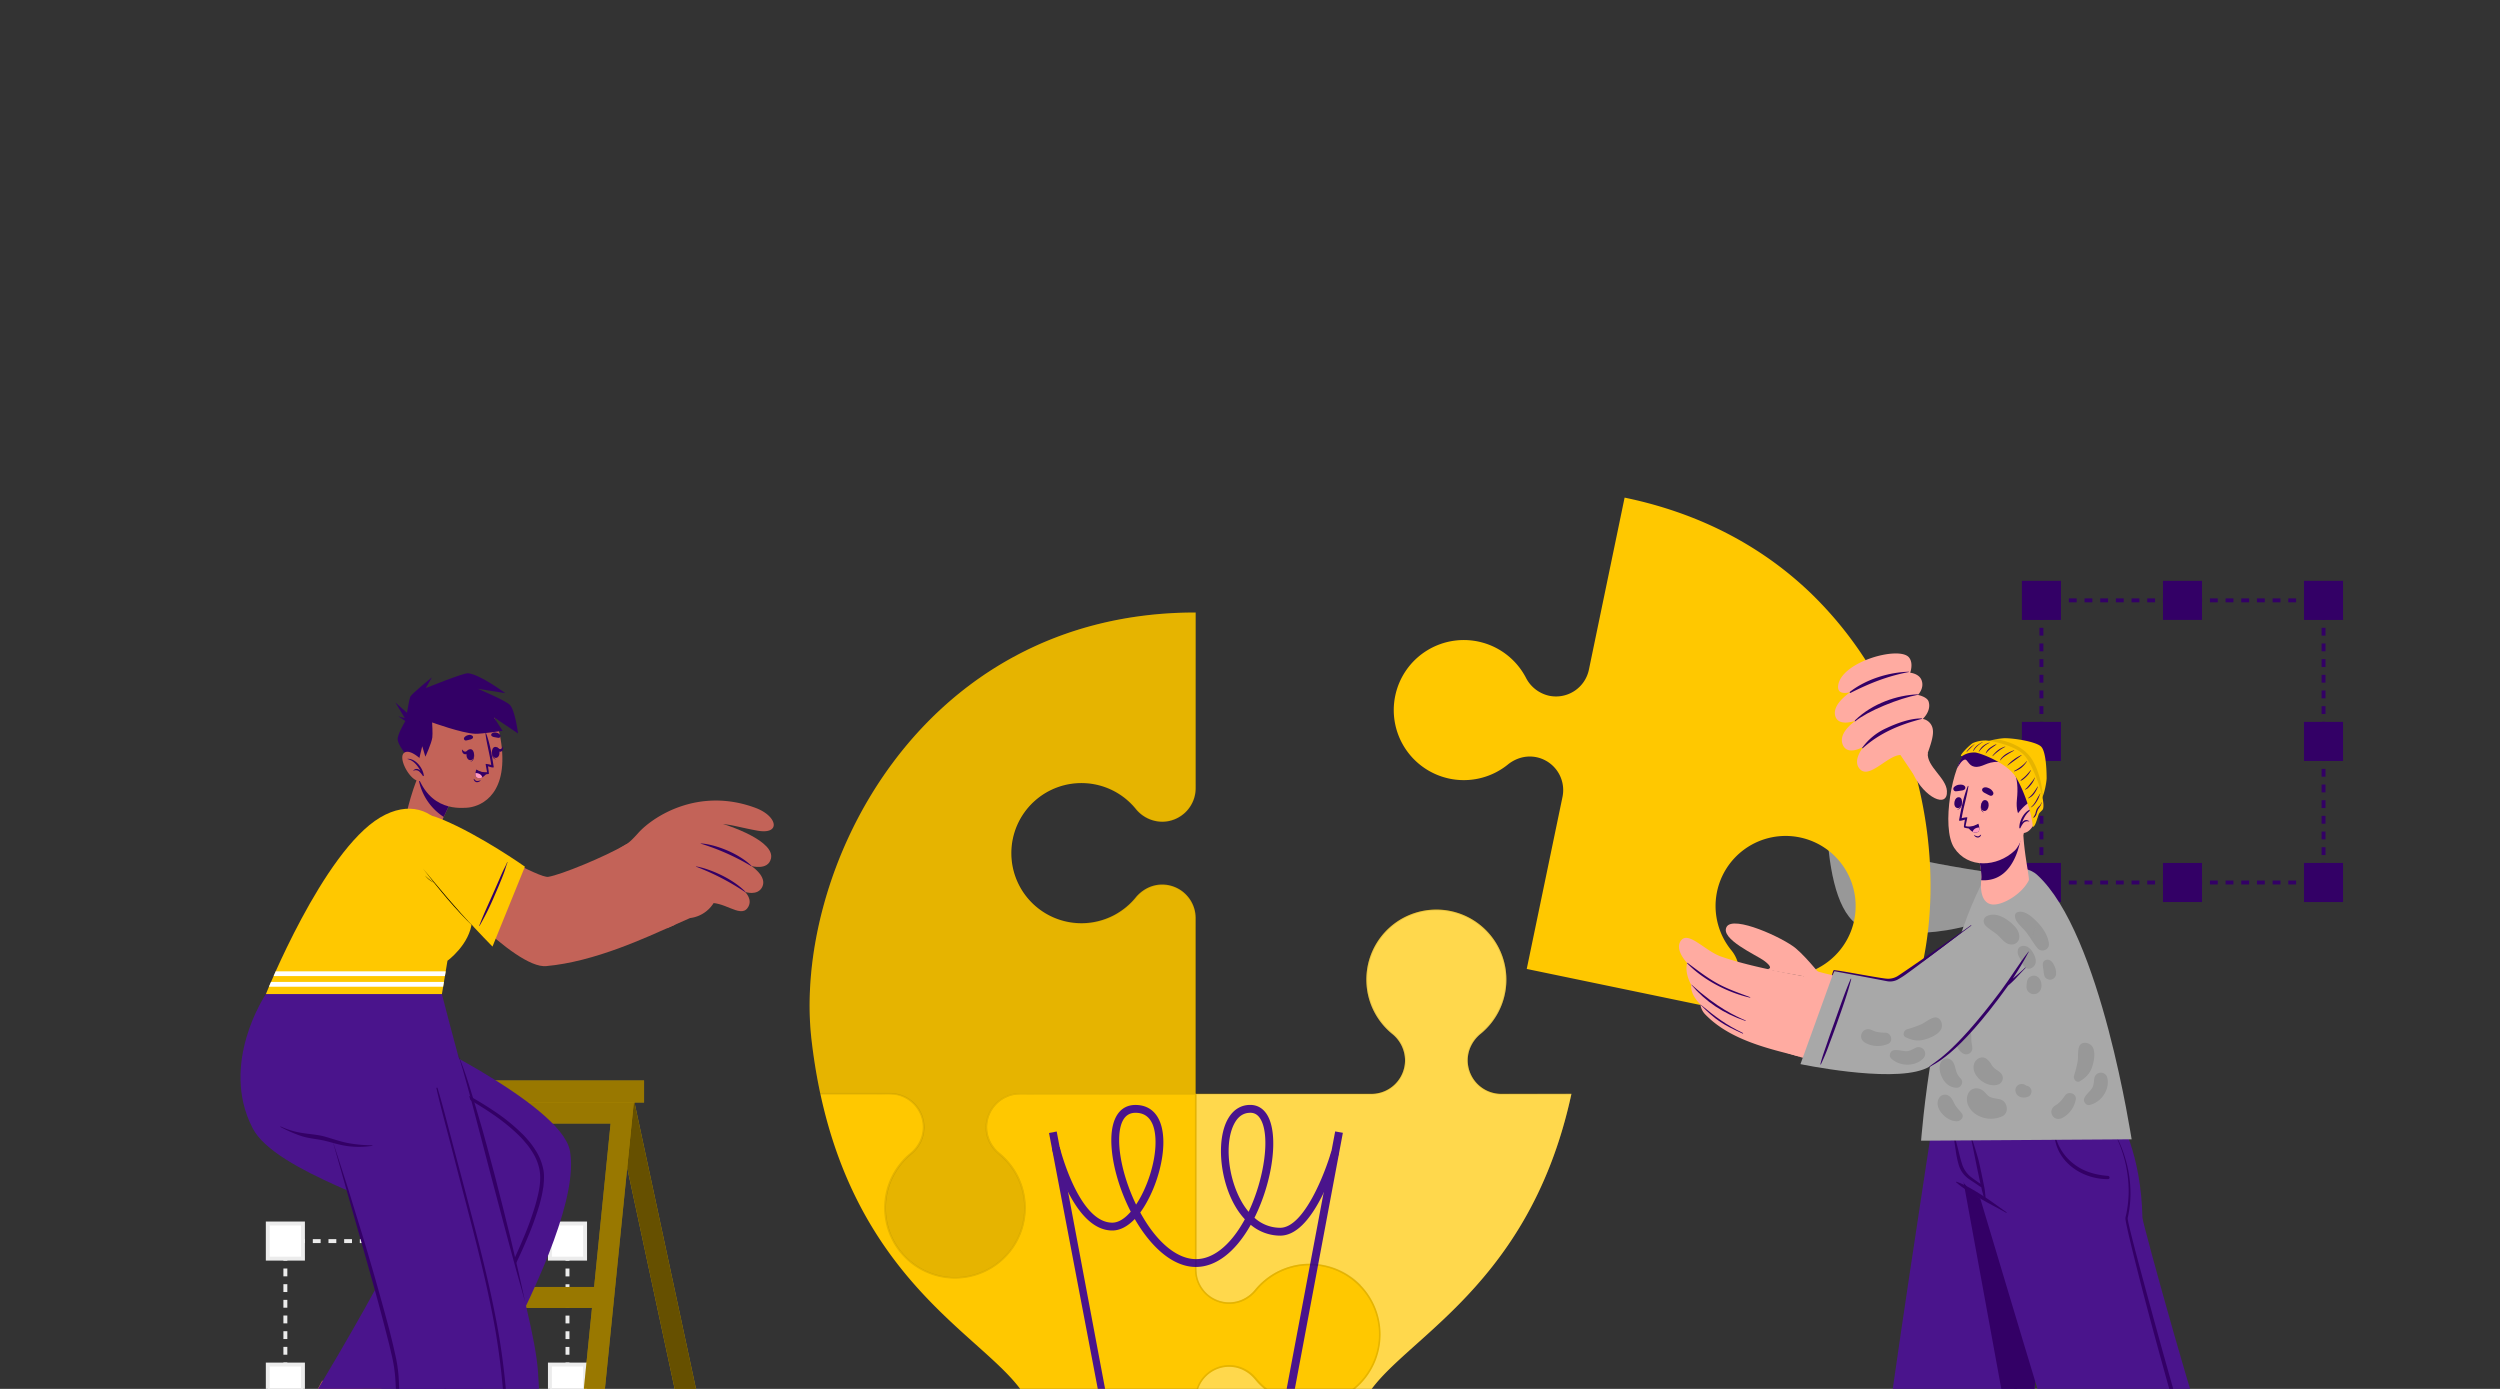<svg id="Слой_1" data-name="Слой 1" xmlns="http://www.w3.org/2000/svg" xmlns:xlink="http://www.w3.org/1999/xlink" viewBox="0 0 1800 1000"><rect x="0" y="0" width="1800" height="1000" fill="#333333" stroke="none"/><defs><style>.cls-1{fill:none;}.cls-2{clip-path:url(#clip-path);}.cls-3{fill:#306;}.cls-4{fill:#ececec;}.cls-5,.cls-7{fill:#fff;}.cls-6{fill:#ffc800;}.cls-7{opacity:0.3;}.cls-11,.cls-8{opacity:0.1;}.cls-9{fill:#4a148c;}.cls-10{fill:#a8a8a8;}.cls-12{fill:#ffaba1;}.cls-13{fill:#ff9bbe;}.cls-14{opacity:0.6;}.cls-15,.cls-16{opacity:0.4;}.cls-17{fill:#c36358;}</style><clipPath id="clip-path"><rect class="cls-1" x="-0.5" y="11.5" width="1895" height="1065"/></clipPath></defs><g class="cls-2"><polygon class="cls-3" points="1674.37 636.81 1670.14 636.81 1670.14 633.99 1671.55 633.99 1671.55 632.57 1674.37 632.57 1674.37 636.81"/><path class="cls-3" d="M1664.5,636.81h-5.65V634h5.65Zm-11.29,0h-5.64V634h5.64Zm-11.28,0h-5.65V634h5.65Zm-11.29,0H1625V634h5.64Zm-11.28,0h-5.65V634h5.65Zm-11.29,0h-5.64V634h5.64Zm-11.28,0h-5.65V634h5.65Zm-11.29,0h-5.64V634h5.64Zm-11.29,0h-5.64V634h5.64Zm-11.28,0h-5.64V634h5.64Zm-11.28,0H1546V634h5.65Zm-11.29,0h-5.64V634h5.64Zm-11.29,0h-5.64V634h5.64Zm-11.28,0h-5.64V634h5.64Zm-11.28,0h-5.65V634h5.65Zm-11.29,0h-5.64V634h5.64Zm-11.29,0h-5.64V634h5.64Z"/><polygon class="cls-3" points="1472.65 636.81 1468.41 636.81 1468.41 632.57 1471.24 632.57 1471.24 633.99 1472.65 633.99 1472.65 636.81"/><path class="cls-3" d="M1471.24,626.93h-2.83v-5.64h2.83Zm0-11.28h-2.83V610h2.83Zm0-11.29h-2.83v-5.64h2.83Zm0-11.28h-2.83v-5.65h2.83Zm0-11.29h-2.83v-5.64h2.83Zm0-11.28h-2.83v-5.65h2.83Zm0-11.29h-2.83v-5.64h2.83Zm0-11.28h-2.83v-5.65h2.83Zm0-11.29h-2.83V531h2.83Zm0-11.28h-2.83v-5.65h2.83Zm0-11.29h-2.83v-5.64h2.83Zm0-11.28h-2.83v-5.65h2.83Zm0-11.29h-2.83v-5.64h2.83Zm0-11.28h-2.83v-5.65h2.83Zm0-11.29h-2.83V463.3h2.83Zm0-11.28h-2.83V452h2.83Zm0-11.29h-2.83v-5.64h2.83Z"/><polygon class="cls-3" points="1471.24 435.08 1468.41 435.08 1468.41 430.85 1472.65 430.85 1472.65 433.67 1471.24 433.67 1471.24 435.08"/><path class="cls-3" d="M1664.5,433.67h-5.65v-2.82h5.65Zm-11.29,0h-5.64v-2.82h5.64Zm-11.28,0h-5.65v-2.82h5.65Zm-11.29,0H1625v-2.82h5.64Zm-11.28,0h-5.65v-2.82h5.65Zm-11.29,0h-5.64v-2.82h5.64Zm-11.28,0h-5.65v-2.82h5.65Zm-11.29,0h-5.64v-2.82h5.64Zm-11.29,0h-5.64v-2.82h5.64Zm-11.28,0h-5.64v-2.82h5.64Zm-11.28,0H1546v-2.82h5.65Zm-11.29,0h-5.64v-2.82h5.64Zm-11.29,0h-5.64v-2.82h5.64Zm-11.28,0h-5.64v-2.82h5.64Zm-11.28,0h-5.65v-2.82h5.65Zm-11.29,0h-5.64v-2.82h5.64Zm-11.29,0h-5.64v-2.82h5.64Z"/><polygon class="cls-3" points="1674.37 435.08 1671.55 435.08 1671.55 433.67 1670.14 433.67 1670.14 430.85 1674.37 430.85 1674.37 435.08"/><path class="cls-3" d="M1674.37,626.93h-2.82v-5.64h2.82Zm0-11.28h-2.82V610h2.82Zm0-11.29h-2.82v-5.64h2.82Zm0-11.28h-2.82v-5.65h2.82Zm0-11.29h-2.82v-5.64h2.82Zm0-11.28h-2.82v-5.65h2.82Zm0-11.29h-2.82v-5.64h2.82Zm0-11.28h-2.82v-5.65h2.82Zm0-11.29h-2.82V531h2.82Zm0-11.28h-2.82v-5.65h2.82Zm0-11.29h-2.82v-5.64h2.82Zm0-11.28h-2.82v-5.65h2.82Zm0-11.29h-2.82v-5.64h2.82Zm0-11.28h-2.82v-5.65h2.82Zm0-11.29h-2.82V463.3h2.82Zm0-11.28h-2.82V452h2.82Zm0-11.29h-2.82v-5.64h2.82Z"/><rect class="cls-3" x="1457.17" y="622.74" width="25.31" height="25.31"/><path class="cls-3" d="M1483.9,649.47h-28.14V621.33h28.14Zm-25.32-2.83h22.49V624.15h-22.49Z"/><rect class="cls-3" x="1457.28" y="521.17" width="25.31" height="25.31"/><path class="cls-3" d="M1483.9,547.9h-28.14V519.76h28.14Zm-25.32-2.82h22.49v-22.5h-22.49Z"/><rect class="cls-3" x="1457.28" y="419.6" width="25.31" height="25.31"/><path class="cls-3" d="M1483.9,446.33h-28.14V418.19h28.14Zm-25.32-2.82h22.49V421h-22.49Z"/><rect class="cls-3" x="1660.41" y="622.74" width="25.31" height="25.31"/><path class="cls-3" d="M1687,649.47h-28.14V621.33H1687Zm-25.31-2.83h22.49V624.15h-22.49Z"/><rect class="cls-3" x="1660.41" y="521.17" width="25.31" height="25.31"/><path class="cls-3" d="M1687,547.9h-28.14V519.76H1687Zm-25.31-2.82h22.49v-22.5h-22.49Z"/><rect class="cls-3" x="1660.41" y="419.6" width="25.31" height="25.31"/><path class="cls-3" d="M1687,446.33h-28.14V418.19H1687Zm-25.31-2.82h22.49V421h-22.49Z"/><rect class="cls-3" x="1558.84" y="419.6" width="25.31" height="25.31"/><path class="cls-3" d="M1585.46,446.33h-28.13V418.19h28.13Zm-25.31-2.82h22.49V421h-22.49Z"/><rect class="cls-3" x="1558.74" y="622.74" width="25.31" height="25.31"/><path class="cls-3" d="M1585.46,649.47h-28.13V621.33h28.13Zm-25.31-2.83h22.49V624.15h-22.49Z"/><path class="cls-4" d="M206.88,1088.25h-2.83v-5.64h2.83Zm0-11.29h-2.83v-5.64h2.83Zm0-11.28h-2.83V1060h2.83Zm0-11.29h-2.83v-5.64h2.83Zm0-11.28h-2.83v-5.64h2.83Zm0-11.29h-2.83v-5.64h2.83Zm0-11.28h-2.83v-5.64h2.83Zm0-11.29h-2.83v-5.64h2.83Zm0-11.28h-2.83v-5.64h2.83Zm0-11.29h-2.83V981h2.83Zm0-11.28h-2.83v-5.65h2.83Zm0-11.29h-2.83v-5.64h2.83Zm0-11.28h-2.83v-5.65h2.83Zm0-11.29h-2.83V935.9h2.83Zm0-11.28h-2.83v-5.65h2.83Zm0-11.29h-2.83v-5.64h2.83Zm0-11.28h-2.83V902h2.83Z"/><polygon class="cls-4" points="206.88 896.4 204.05 896.4 204.05 892.17 208.29 892.17 208.29 894.99 206.88 894.99 206.88 896.4"/><path class="cls-4" d="M400.14,895h-5.65v-2.82h5.65Zm-11.29,0h-5.64v-2.82h5.64Zm-11.28,0h-5.65v-2.82h5.65Zm-11.29,0h-5.64v-2.82h5.64ZM355,895h-5.65v-2.82H355Zm-11.29,0h-5.64v-2.82h5.64Zm-11.28,0h-5.65v-2.82h5.65Zm-11.29,0H315.5v-2.82h5.64Zm-11.29,0h-5.64v-2.82h5.64Zm-11.28,0h-5.64v-2.82h5.64Zm-11.28,0h-5.65v-2.82h5.65ZM276,895h-5.64v-2.82H276Zm-11.29,0h-5.64v-2.82h5.64Zm-11.28,0h-5.64v-2.82h5.64Zm-11.28,0H236.5v-2.82h5.65Zm-11.29,0h-5.64v-2.82h5.64Zm-11.29,0h-5.64v-2.82h5.64Z"/><polygon class="cls-4" points="410.01 896.4 407.19 896.4 407.19 894.99 405.78 894.99 405.78 892.17 410.01 892.17 410.01 896.4"/><path class="cls-4" d="M410,1088.25h-2.82v-5.64H410Zm0-11.29h-2.82v-5.64H410Zm0-11.28h-2.82V1060H410Zm0-11.29h-2.82v-5.64H410Zm0-11.28h-2.82v-5.64H410Zm0-11.29h-2.82v-5.64H410Zm0-11.28h-2.82v-5.64H410Zm0-11.29h-2.82v-5.64H410ZM410,998h-2.82v-5.64H410Zm0-11.29h-2.82V981H410Zm0-11.28h-2.82v-5.64H410Zm0-11.29h-2.82v-5.64H410Zm0-11.28h-2.82v-5.64H410Zm0-11.29h-2.82V935.9H410Zm0-11.28h-2.82v-5.64H410ZM410,919h-2.82v-5.64H410Zm0-11.28h-2.82v-5.64H410Z"/><rect class="cls-5" x="192.92" y="982.49" width="25.31" height="25.31"/><path class="cls-4" d="M219.54,1009.22H191.4V981.08h28.14Zm-25.32-2.83h22.49V983.9H194.22Z"/><rect class="cls-5" x="192.92" y="880.92" width="25.31" height="25.31"/><path class="cls-4" d="M219.54,907.65H191.4V879.51h28.14Zm-25.32-2.83h22.49V882.33H194.22Z"/><rect class="cls-5" x="396.05" y="982.49" width="25.31" height="25.31"/><path class="cls-4" d="M422.67,1009.22H394.53V981.08h28.14Zm-25.31-2.83h22.49V983.9H397.36Z"/><rect class="cls-5" x="396.05" y="880.92" width="25.31" height="25.31"/><path class="cls-4" d="M422.67,907.65H394.53V879.51h28.14Zm-25.31-2.83h22.49V882.33H397.36Z"/><rect class="cls-5" x="294.48" y="880.92" width="25.31" height="25.31"/><path class="cls-4" d="M321.1,907.65H293V879.51H321.1Zm-25.31-2.83h22.49V882.33H295.79Z"/><path class="cls-6" d="M1131.43,787.55c-31.91,148.17-133,180.16-151.12,225-10.42,26.23-24.25,93-24.25,93l-189.88.06s-13.75-66.69-24.31-92.92C722.41,964.13,605.52,930.75,584.34,749c-14-119.4,75.67-308,276.57-308V567.51a24.21,24.21,0,0,1-24.2,24.17,24.78,24.78,0,0,1-19.09-9.38,50.43,50.43,0,1,0,0,63.93,26.2,26.2,0,0,1,8.53-6.86,23.7,23.7,0,0,1,10.56-2.52A24.19,24.19,0,0,1,860.91,661V787.55H987.43a24.21,24.21,0,0,0,24.17-24.17,24.68,24.68,0,0,0-9.38-19.09,50.43,50.43,0,1,1,63.93,0,25.66,25.66,0,0,0-6.86,8.5,23.77,23.77,0,0,0-2.52,10.59,24.17,24.17,0,0,0,24.17,24.17Z"/><path class="cls-7" d="M1131.43,787.55c-31.91,148.17-133,180.16-151.12,225-10.42,26.23-24.25,93-24.25,93l-94.62,0,0-49,0-38.79c.25-6.44-.82-13.07,1.72-18.92a23.67,23.67,0,0,1,13-13,23.26,23.26,0,0,1,18.35.36,24.86,24.86,0,0,1,7.65,5.45c1.07,1.13,2.09,2.4,3.19,3.65s2.26,2.34,3.48,3.44a51,51,0,1,0,0-75.67c-1.22,1.07-2.35,2.26-3.48,3.44s-2.09,2.52-3.16,3.65a25,25,0,0,1-7.68,5.45,23.18,23.18,0,0,1-18.35.36,23.58,23.58,0,0,1-13-13c-2.54-5.85-1.5-12.48-1.72-18.92l0-38.79,0-77.06v-.53h126a24.21,24.21,0,0,0,24.17-24.17,24.68,24.68,0,0,0-9.38-19.09,50.43,50.43,0,1,1,63.93,0,25.66,25.66,0,0,0-6.86,8.5,23.77,23.77,0,0,0-2.52,10.59,24.17,24.17,0,0,0,24.17,24.17Z"/><path class="cls-8" d="M728.12,614.27a50.48,50.48,0,0,0,89.5,32,26.2,26.2,0,0,1,8.53-6.86,23.7,23.7,0,0,1,10.56-2.52A24.19,24.19,0,0,1,860.91,661V787h-.54l-77,.06-38.8,0h-9.68a24.62,24.62,0,0,0-23.27,15.36,24.39,24.39,0,0,0,.4,19.2,26.13,26.13,0,0,0,5.67,8c1.21,1.13,2.49,2.15,3.67,3.19s2.32,2.24,3.39,3.42a50,50,0,1,1-74.23-.08,73.86,73.86,0,0,1,7-6.64,25.11,25.11,0,0,0,5.65-7.93A24.31,24.31,0,0,0,650,789.07a25.32,25.32,0,0,0-9.57-1.78h-9.69l-38.79,0h-1.3q-3.9-18-6.3-38.29c-14-119.4,75.67-308,276.57-308V567.51a24.21,24.21,0,0,1-24.2,24.17,24.78,24.78,0,0,1-19.09-9.38,50.48,50.48,0,0,0-89.5,32Z"/><path class="cls-9" d="M810.5,1105.5q-27.6-144.88-55.21-289.76l5.54-1.06q27.34,145.41,54.67,290.82Z"/><path class="cls-9" d="M912.5,1105.5h-6q27.4-145.44,54.82-290.88l5.55,1Q939.68,960.59,912.5,1105.5Z"/><path class="cls-9" d="M861.1,912.22c-17.13,0-32.88-15.09-44.07-34.54-5.18,5.41-10.7,8.28-16.19,8.28h0c-28.67,0-42.79-56.41-43.38-58.81l5.49-1.34c.13.54,13.63,54.5,37.89,54.5h0c4.5,0,9.09-3,13.31-7.91-8.68-16.88-14-36.15-14-51.47,0-16.12,6.33-25.37,17.37-25.37h0c12.77,0,20.1,9.81,20.1,26.91,0,12.63-4.14,28.35-10.81,41A71.54,71.54,0,0,1,821,873c.54,1,1.09,2,1.65,2.92C834,895.39,848,906.57,861.1,906.57h0c12,0,24.07-9.38,33.89-26.4.44-.75.86-1.51,1.29-2.29a52.54,52.54,0,0,1-7.06-9.66c-11.19-19.36-13.48-48.11-5-62.79,3.74-6.47,9.24-9.89,15.92-9.9h0c5.29,0,9.6,2.63,12.47,7.59,8.23,14.25,3.75,47.3-9.39,73.68A27.55,27.55,0,0,0,921.73,884h0c17.17,0,32.38-39.68,36.79-55l5.43,1.57a198,198,0,0,1-11.29,29c-9.79,20-20.2,30.09-30.93,30.09h0a33.16,33.16,0,0,1-21.2-7.8l-.64,1.13c-10.87,18.84-24.64,29.21-38.78,29.22Zm39-111h0c-4.61,0-8.32,2.38-11,7.07-7.59,13.15-5.3,39.32,5,57.15a50.06,50.06,0,0,0,4.9,7.07c11.36-24,15.67-54.46,8.7-66.53C905.87,802.74,903.39,801.18,900.14,801.18Zm-82.58,0h0c-9.7,0-11.73,10.72-11.73,19.72,0,13.42,4.66,30.81,12.19,46.36,8.05-12.07,14-30.3,14-44.82C832,812.77,829.5,801.21,817.56,801.21Z"/><path class="cls-10" d="M1132.65,563.3a576,576,0,0,1,59-35.56,576.35,576.35,0,0,1-59,35.56Z"/><g class="cls-11"><path d="M1129.87,787l-38.79,0c-6.44-.25-13.07.82-18.92-1.72a23.67,23.67,0,0,1-13-13,23.26,23.26,0,0,1,.36-18.35,24.86,24.86,0,0,1,5.45-7.65c1.13-1.07,2.4-2.09,3.64-3.19s2.35-2.26,3.45-3.47a51,51,0,1,0-75.67,0c1.07,1.21,2.26,2.34,3.44,3.47s2.52,2.09,3.65,3.16a25,25,0,0,1,5.45,7.68,23.18,23.18,0,0,1,.36,18.35,23.58,23.58,0,0,1-13,13c-5.85,2.54-12.48,1.5-18.92,1.72l-38.79,0-77.06,0h-1.07v1.07l.06,77.06,0,38.79v9.69a24.61,24.61,0,0,0,15.36,23.26,24.39,24.39,0,0,0,19.2-.39,26.33,26.33,0,0,0,8-5.68c1.13-1.21,2.15-2.48,3.19-3.67s2.24-2.32,3.42-3.39a50,50,0,1,1-.08,74.23,73.86,73.86,0,0,1-6.64-7A25.11,25.11,0,0,0,895,985.3a24.31,24.31,0,0,0-32.53,13.16,25.32,25.32,0,0,0-1.78,9.57v9.69l0,38.79,0,49h.39l0-49,0-38.79c.23-6.41-.82-13.07,1.75-19.06a23.84,23.84,0,0,1,31.82-12.88,25.41,25.41,0,0,1,7.77,5.54,70.68,70.68,0,0,0,6.66,7.09,50.66,50.66,0,1,0-.11-75.28c-1.22,1.1-2.35,2.26-3.48,3.45s-2.09,2.48-3.19,3.64a25.23,25.23,0,0,1-7.71,5.48,23.46,23.46,0,0,1-18.52.36,23.82,23.82,0,0,1-13.07-13.13c-2.57-5.93-1.47-12.59-1.72-19l0-38.79.05-77.06h-.53l.53-.53v.53l77.06,0,38.79,0H987a25.3,25.3,0,0,0,9.68-1.78,24.73,24.73,0,0,0,13.38-33,26.38,26.38,0,0,0-5.73-8c-1.21-1.16-2.46-2.15-3.64-3.22a45.18,45.18,0,0,1-3.39-3.39,49.74,49.74,0,1,1,73.78,0,46.73,46.73,0,0,1-3.36,3.39c-1.19,1.07-2.43,2.06-3.64,3.22a26.15,26.15,0,0,0-5.73,8.07,24.35,24.35,0,0,0-.34,19.34,24.71,24.71,0,0,0,23.4,15.45h9.69l38.79,0h1.44c.09-.37.17-.76.26-1.13Z"/><path d="M979.94,925.28a51.27,51.27,0,0,0-71-2.29c-1.22,1.07-2.35,2.26-3.48,3.44s-2.09,2.52-3.16,3.65a25,25,0,0,1-7.68,5.45,23.18,23.18,0,0,1-18.35.36,23.58,23.58,0,0,1-13-13c-2.54-5.85-1.5-12.48-1.72-18.92l0-38.79,0-77.06V787h-1.07l-77,.06-38.8,0h-9.68a24.62,24.62,0,0,0-23.27,15.36,24.39,24.39,0,0,0,.4,19.2,26.13,26.13,0,0,0,5.67,8c1.21,1.13,2.49,2.15,3.67,3.19s2.32,2.24,3.39,3.42a50,50,0,1,1-74.23-.08,73.86,73.86,0,0,1,7-6.64,25.11,25.11,0,0,0,5.65-7.93A24.31,24.31,0,0,0,650,789.07a25.32,25.32,0,0,0-9.57-1.78h-9.69l-38.79,0h-1.3a1.42,1.42,0,0,0,.08.45h1.22l38.79,0c6.41.23,13.08-.82,19.06,1.75a23.82,23.82,0,0,1,12.88,31.82,25.41,25.41,0,0,1-5.54,7.77,69.51,69.51,0,0,0-7.08,6.66,50.66,50.66,0,1,0,75.27-.11c-1.1-1.22-2.26-2.35-3.44-3.48s-2.49-2.09-3.65-3.19a25,25,0,0,1-5.47-7.71,23.42,23.42,0,0,1-.37-18.52,23.85,23.85,0,0,1,13.13-13.07c5.93-2.57,12.59-1.47,19-1.72l38.8,0,77,.05v-.53l.54.53h-.54l0,77.06,0,38.79v9.69a25.3,25.3,0,0,0,1.78,9.68A24.78,24.78,0,0,0,875.76,937a24.51,24.51,0,0,0,19.37-.34,26.38,26.38,0,0,0,8-5.73c1.16-1.21,2.15-2.45,3.22-3.64a47.14,47.14,0,0,1,3.39-3.39,49.74,49.74,0,1,1,0,73.78,46.71,46.71,0,0,1-3.39-3.36c-1.07-1.19-2.06-2.43-3.22-3.64A26.15,26.15,0,0,0,895.1,985a24.35,24.35,0,0,0-19.34-.34,24.92,24.92,0,0,0-13.67,13.69,25.17,25.17,0,0,0-1.78,9.71v9.69l0,38.79,0,49h1.07l0-49,0-38.79c.25-6.44-.82-13.07,1.72-18.92a23.67,23.67,0,0,1,13-13,23.26,23.26,0,0,1,18.35.36,24.86,24.86,0,0,1,7.65,5.45c1.07,1.13,2.09,2.4,3.19,3.65s2.26,2.34,3.48,3.44a51.09,51.09,0,0,0,71-73.38Zm-.76.76a50.2,50.2,0,0,0-69.57-2.29c-1.18,1.07-2.31,2.23-3.42,3.39s-2.06,2.46-3.19,3.67a26.33,26.33,0,0,1-8,5.68,24.39,24.39,0,0,1-19.2.39,24.61,24.61,0,0,1-15.36-23.26v-9.69l0-38.79-.06-77.06,0,77.06,0,38.79v9.69a25.3,25.3,0,0,0,1.78,9.68A24.78,24.78,0,0,0,875.76,937a24.51,24.51,0,0,0,19.37-.34,26.38,26.38,0,0,0,8-5.73c1.16-1.21,2.15-2.45,3.22-3.64a47.14,47.14,0,0,1,3.39-3.39,49.74,49.74,0,1,1,0,73.78,46.71,46.71,0,0,1-3.39-3.36c-1.07-1.19-2.06-2.43-3.22-3.64A26.15,26.15,0,0,0,895.1,985a24.35,24.35,0,0,0-19.34-.34,24.92,24.92,0,0,0-13.67,13.69,25.17,25.17,0,0,0-1.78,9.71v9.69l0,38.79,0,49h.34l0-49,0-38.79V1008a25.32,25.32,0,0,1,1.78-9.57A24.31,24.31,0,0,1,895,985.3a25.11,25.11,0,0,1,7.93,5.65,73.86,73.86,0,0,0,6.64,7A50.09,50.09,0,0,0,979.18,926Z"/><path d="M850.91,441.16h9.83V441C857.43,441,854.16,441,850.91,441.16ZM861.39,710l0-38.8v-9.68A24.62,24.62,0,0,0,846,638.21a24.39,24.39,0,0,0-19.2.4,26.13,26.13,0,0,0-8,5.67c-1.13,1.21-2.15,2.49-3.19,3.67s-2.23,2.32-3.42,3.39a50,50,0,1,1,.08-74.23,73.86,73.86,0,0,1,6.64,7,25.11,25.11,0,0,0,7.93,5.65,24.31,24.31,0,0,0,32.53-13.16,25.32,25.32,0,0,0,1.78-9.57v-9.69l0-38.79L861.07,441h-.33l.17.17h-.17l-.06,77.42,0,38.79c-.22,6.41.82,13.08-1.75,19.06a23.82,23.82,0,0,1-31.82,12.88,25.41,25.41,0,0,1-7.77-5.54,69.51,69.51,0,0,0-6.66-7.08,50.67,50.67,0,1,0,.11,75.27c1.22-1.1,2.35-2.26,3.48-3.44s2.09-2.49,3.19-3.65a25,25,0,0,1,7.71-5.47,23.42,23.42,0,0,1,18.52-.37,23.85,23.85,0,0,1,13.07,13.13c2.57,5.93,1.47,12.59,1.72,19l0,38.8-.06,77h.54l-.54.54V787l-77,0-38.8,0h-9.68a25.31,25.31,0,0,0-9.69,1.78,24.82,24.82,0,0,0-13.72,13.67,24.55,24.55,0,0,0,.34,19.37,26.38,26.38,0,0,0,5.73,8C718.71,831,720,832,721.14,833a47.14,47.14,0,0,1,3.39,3.39,49.74,49.74,0,1,1-73.78,0c1-1.19,2.2-2.31,3.36-3.39s2.43-2.06,3.64-3.22a26.18,26.18,0,0,0,5.74-8.07,24.35,24.35,0,0,0,.33-19.34,24.89,24.89,0,0,0-13.69-13.67,25.17,25.17,0,0,0-9.71-1.78h-9.69l-38.79,0h-1.39a.72.72,0,0,0,.09.34,1.42,1.42,0,0,0,.08.45.72.72,0,0,0,.09.34h1.13l38.79,0c6.44.25,13.08-.82,18.92,1.72a23.67,23.67,0,0,1,13,13,23.26,23.26,0,0,1-.36,18.35,24.86,24.86,0,0,1-5.45,7.65c-1.13,1.07-2.4,2.09-3.64,3.19s-2.35,2.26-3.45,3.48a51,51,0,1,0,75.67,0c-1.07-1.22-2.26-2.35-3.44-3.48s-2.52-2.09-3.65-3.16a24.81,24.81,0,0,1-5.44-7.68,23.14,23.14,0,0,1-.37-18.35,23.58,23.58,0,0,1,13-13c5.85-2.54,12.48-1.5,18.92-1.72l38.8,0,77,0h1.07V787Zm-78.07,77-38.8,0h-9.68a25.31,25.31,0,0,0-9.69,1.78,24.82,24.82,0,0,0-13.72,13.67,24.55,24.55,0,0,0,.34,19.37,26.38,26.38,0,0,0,5.73,8C718.71,831,720,832,721.14,833a47.14,47.14,0,0,1,3.39,3.39,49.74,49.74,0,1,1-73.78,0c1-1.19,2.2-2.31,3.36-3.39s2.43-2.06,3.64-3.22a26.18,26.18,0,0,0,5.74-8.07,24.35,24.35,0,0,0,.33-19.34,24.89,24.89,0,0,0-13.69-13.67,25.17,25.17,0,0,0-9.71-1.78h-9.69l-38.79,0h-1.39a.72.72,0,0,0,.09.34h1.3l38.79,0h9.69a25.32,25.32,0,0,1,9.57,1.78,24.31,24.31,0,0,1,13.16,32.53,25.11,25.11,0,0,1-5.65,7.93,73.86,73.86,0,0,0-7,6.64,50.05,50.05,0,1,0,74.23.08c-1.07-1.18-2.23-2.31-3.39-3.42s-2.46-2.06-3.67-3.19a26.13,26.13,0,0,1-5.67-8,24.39,24.39,0,0,1-.4-19.2,24.62,24.62,0,0,1,23.27-15.36h9.68l38.8,0,77-.06Z"/></g><path class="cls-12" d="M1438.44,656.28c-16.88,8-76,23.28-100.55,6.87-22-14.71-23.89-120.24-14.7-154.06,3.23-11.88,50.12,10.88,55.08,20.86,4.27,8.57-2.68,88.24.72,90,5.73,2.94,24.32,5.15,54,9.29C1460.84,633.13,1450.34,650.62,1438.44,656.28Z"/><path class="cls-10" d="M1379.48,564.85l-62.71-29.67s-10.8,107.43,19.82,130.08c7.05,5.22,54.05,13.89,98.33-5.07,13.7-5.86,35-26.1-5.74-32.53s-48.12-8.72-48.87-9.73S1379.48,564.85,1379.48,564.85Z"/><g class="cls-11"><path d="M1349.29,588.19a5.39,5.39,0,0,0,7.43-.65c3.6-4,1.85-11,0-15.56s-5.14-9.58-10.51-10.42c-3.41-.52-5.36,2.46-4.73,5.51.74,3.54,2.6,6.8,3.51,10.33C1346,581.22,1345.82,585.65,1349.29,588.19Z"/><path d="M1355.47,609.81c3.15-1.7,3.7-6.27,3.67-9.46a8.93,8.93,0,0,0-1.43-4.86c-1.29-1.9-4.09-3.16-6.17-1.63a5.94,5.94,0,0,0-2.26,3.82A12.89,12.89,0,0,0,1349,600c0,.12,0,.19,0,.25s0,.12,0,.2c-.4,2.33-1.14,4.77-.39,7.1C1349.57,610.63,1353,611.17,1355.47,609.81Z"/><path d="M1372.42,602.49c2.56-5.43,2.52-11.81,1.39-17.6-.9-4.67-2.68-12.34-8.07-13.56a2.78,2.78,0,0,0-2.94,1.51c-2.17,3.52,0,9.59.38,13.43.41,4.86,0,9.76.44,14.6C1364.08,605.42,1370.41,606.75,1372.42,602.49Z"/><path d="M1342.64,626.69a6.52,6.52,0,0,0,2.47,1.16,5.56,5.56,0,0,0,4-.85,8.85,8.85,0,0,0,2.75-3.34,8.32,8.32,0,0,0,.8-4c-.09-.41-.18-.83-.26-1.25l-.6-1.17a4.82,4.82,0,0,0-2.57-1.86,4.94,4.94,0,0,0-5.26,1.48,24.68,24.68,0,0,0-2.72,3.48c-.13.43-.27.86-.41,1.3a4,4,0,0,0,.06,2A5.22,5.22,0,0,0,1342.64,626.69Z"/><path d="M1359.17,625.13a4.5,4.5,0,0,0,5.18-1.14,10.89,10.89,0,0,0,2.23-5.23c.31-1.58.53-3.77-.17-5.29-1.06-2.3-4-3.2-5.83-1.07a17.17,17.17,0,0,0-2,3.8c-.26.56-.57,1.09-.88,1.63a12.83,12.83,0,0,0-1,2.57C1356.2,622.15,1357.55,624.45,1359.17,625.13Z"/></g><path class="cls-3" d="M1318.5,551.26c5.21,1.65,10.22,4,15.24,6.2s9.87,4.29,14.79,6.48c9.92,4.43,20,8.64,29.63,13.7a.2.2,0,0,1-.15.38c-10.39-3.46-20.47-8-30.5-12.41q-7.53-3.3-15-6.82a141.1,141.1,0,0,1-14.22-7.16C1318.08,551.49,1318.29,551.19,1318.5,551.26Z"/><path class="cls-8" d="M1434.92,660.2c-44.27,18.94-91.29,10.28-98.32,5.06-14.19-10.51-19.48-39.25-21.08-67.07L1380,612.74a33.76,33.76,0,0,0,.35,5.19c.75,1,8.15,3.29,48.86,9.73S1448.63,654.32,1434.92,660.2Z"/><path class="cls-9" d="M1484.62,805.38s-26.7,264.1-27.33,267.45c-.09.44-.28,5.52-.53,13.81-1.44,45.47-5,187.23-5,187.23h-109s7.11-167.91,11.2-207.08c5.2-50,38-261.41,38-261.41Z"/><path class="cls-3" d="M1444.3,1082.14q5-85.85,15.15-171.27c3.83-32.09,8.43-64.07,13-96.06,0-.27.48-.26.44,0-8.43,56.93-14.41,114.3-19.55,171.62s-8.73,114.6-11.08,172c-1.32,32.54-2.33,65.09-3.38,97.64a.6.6,0,0,1-1.2,0C1439.23,1198.08,1440.89,1140.07,1444.3,1082.14Z"/><path class="cls-3" d="M1484.62,805.38s-26.7,264.1-27.33,267.45c-.09.44-.28,5.52-.53,13.81l-51.37-281.26Z"/><path class="cls-9" d="M1392,805.38s7.17,38.15,33.79,57.55c0,0,58.68,196.39,66.31,218.91,13.14,38.81,83.77,170.26,83.77,170.26l109-46.79s-83.15-146.46-92.13-157.74c-6-7.49-50.1-166.66-50.19-170.8-.93-46.76-16.61-71.63-16.61-71.63Z"/><path class="cls-3" d="M1480.2,819.2a36.42,36.42,0,0,0,13.33,19.14c7,5.37,15.52,7.61,24.21,8.3,1.47.12,1.59,2.33,0,2.34-17.77.11-35.72-11.25-38.32-29.67C1479.41,818.9,1480.09,818.8,1480.2,819.2Z"/><path class="cls-3" d="M1408.74,850.85c6.54,2.32,12.49,6.1,18.36,9.73,6.09,3.78,11.73,8.2,17.61,12.27.23.16,0,.53-.21.39-6.17-3.56-12.6-6.64-18.71-10.31-5.93-3.56-12.09-7-17.31-11.6C1408.27,851.15,1408.47,850.75,1408.74,850.85Z"/><path class="cls-3" d="M1406.24,813.81c1,4.07,2.14,8.09,3.21,12.13,1,3.79,1.79,7.66,3,11.4a19.64,19.64,0,0,0,5.8,9.41c1.57,1.32,3.28,2.48,4.94,3.69.89.65,1.85,1.27,2.78,1.92-.14-.53-.26-1.08-.38-1.63-.35-1.55-.68-3.09-1-4.64q-1.11-5.15-2.14-10.3c-1.35-6.77-2.62-13.6-4.35-20.28a.22.22,0,0,1,.42-.13c2,6.61,4.17,13.13,6,19.8.87,3.27,4.2,19.47,4.37,20.62s.33,2.37.42,3.57a14.08,14.08,0,0,1,.17,3.66c-.05.3-.41.27-.55.08h0a13.67,13.67,0,0,1-1.2-3.5c-.36-1.15-.67-2.32-.94-3.49-.09-.43-.17-.86-.25-1.3-1.65-.9-3.21-2.12-4.76-3.14s-3.37-2.17-5-3.39a18.33,18.33,0,0,1-6.28-8.88,67,67,0,0,1-2.46-11.64c-.73-4.61-1.32-9.25-2.18-13.84C1405.77,813.67,1406.18,813.53,1406.24,813.81Z"/><path class="cls-3" d="M1518.89,809.86a86.63,86.63,0,0,1,11,23.15,87.56,87.56,0,0,1,4.06,25.42,77.47,77.47,0,0,1-.93,12.9c-.18,1.06-.32,2.14-.56,3.19l-.33,1.59a4,4,0,0,0-.18,1.35c.25,2,.77,4.11,1.24,6.17,2,8.31,4.16,16.59,6.35,24.86,8.89,33.06,17.87,66.1,27.34,99l7.11,24.66c1.22,4.1,2.44,8.19,3.74,12.25.66,2,1.32,4.08,2.08,5.95.93,1.87,1.8,3.76,2.84,5.63,8.07,15,16.79,29.81,25.21,44.7,0,0,43,72.18,51.81,88.82.41.78.21,1.28-.59.24-7.68-10-35.67-58.48-53.11-88-8.73-14.74-17.35-29.52-25.59-44.6-1.05-1.86-2-3.85-3-5.81s-1.51-4.11-2.19-6.16c-1.33-4.09-2.58-8.19-3.83-12.29q-3.69-12.32-7.21-24.67c-9.22-33-18.32-66-26.66-99.25-2.07-8.31-4.13-16.62-6-25-.44-2.12-.93-4.15-1.18-6.42a5.89,5.89,0,0,1,.24-1.82l.34-1.55c.26-1,.4-2.08.59-3.12a82.66,82.66,0,0,0,1.15-12.67A90.62,90.62,0,0,0,1518.89,809.86Z"/><path class="cls-6" d="M1378.28,716q-6.55,19.66-14.11,36.58l-49.43-10.26A24.16,24.16,0,0,1,1296,713.78a23.79,23.79,0,0,1,4.62-9.86A25.77,25.77,0,0,1,1309,697a50.43,50.43,0,1,0-62.59-13,24.71,24.71,0,0,1,5.3,20.6,24.2,24.2,0,0,1-28.58,18.75l-123.88-25.71L1125,573.76a24.18,24.18,0,0,0-18.78-28.58,23.78,23.78,0,0,0-10.85.31,26.18,26.18,0,0,0-9.74,5,50.43,50.43,0,1,1,13-62.59,24.78,24.78,0,0,0,16.79,13.05A24.19,24.19,0,0,0,1144,482.2l25.71-123.89.06,0h.08c56,11.62,100,36.33,133.53,68.4a271.42,271.42,0,0,1,57.41,80.37C1394.16,577.8,1397.39,658.26,1378.28,716Z"/><path class="cls-10" d="M1534.81,820.3s-151.65,1-151.65,1c0,3,7.68-118.83,46.56-190.72,2.66-4.9,26.45-10.31,37-.69C1513.07,672.05,1534.83,822.23,1534.81,820.3Z"/><g class="cls-11"><path d="M1428.09,785.54c-3.92-3.27-9.68-2.43-11.38,2.82-2,6,2,11.83,7.14,14.65a19.71,19.71,0,0,0,17.71.72c5.32-2.41,3.88-10.73-1.39-12.15-2.4-.65-5.29-.75-7.53-1.87C1430.75,788.77,1429.69,786.87,1428.09,785.54Z"/><path d="M1421.44,765.72c-3.13,9,10.15,18.74,18.09,14.75a5,5,0,0,0,1.16-7.68c-1.91-2-3.68-2.5-5.38-4.32a7.8,7.8,0,0,1-1.5-2,13.71,13.71,0,0,0-3.6-4.14C1426.92,759.88,1422.59,762.4,1421.44,765.72Z"/><path d="M1398.56,763.32c-3.43,3.45-1.94,9.51.2,13.31s5.62,6.46,10,6.55c3.32.07,5.36-4.31,2.9-6.7a12.39,12.39,0,0,1-3.21-5.23c-.91-3-1.3-6.86-4.36-8.53A4.71,4.71,0,0,0,1398.56,763.32Z"/><path d="M1455.57,780.49a4.52,4.52,0,0,0-4.49,4.41,5.31,5.31,0,0,0,4.41,5.14,8.11,8.11,0,0,0,5.07-.57,3.77,3.77,0,0,0,1.75-2,4,4,0,0,0,.26-2.68,4.26,4.26,0,0,0-3.72-3.1,3.64,3.64,0,0,0-.6-.46A5.05,5.05,0,0,0,1455.57,780.49Z"/><path d="M1409.29,742c-3.55,4.64-.71,13.89,4.2,16.53a4.35,4.35,0,0,0,6.55-3.63,16.93,16.93,0,0,0-.29-2.88c-.14-1-.32-1.69-.36-2.3-.12-2,.18-4.36-.52-6.29C1417.26,738.94,1412.12,738.26,1409.29,742Z"/><path d="M1396.28,790.36c-4.81,7.28,5.74,17.55,13,16.92,2.43-.21,5.11-3,3.28-5.52-1.46-2-3.29-3.68-4.62-5.77-1.63-2.55-2.31-5.66-5.18-7.2A4.84,4.84,0,0,0,1396.28,790.36Z"/></g><g class="cls-11"><path d="M1507.9,776.56c-.45,2.77-.28,5.18-2,7.52s-4,3.93-5.22,6.68c-1,2.36,1.29,5.39,3.87,4.8,8.21-1.87,14.5-10.77,12.77-19.19A4.75,4.75,0,0,0,1507.9,776.56Z"/><path d="M1496.81,754.13c-1,3.45-.29,7.14-1,10.71a86.46,86.46,0,0,1-2.49,9.65c-.75,2.28,1.68,5.49,4.18,4,4.18-2.47,7.13-5.43,8.77-10.12,1.39-4,2.67-10.62.42-14.47C1504.62,750.38,1498.23,749.13,1496.81,754.13Z"/><path d="M1486.91,788.69c-1.87,2.64-3.92,5.45-6.8,7.06-2.73,1.52-4.09,4.57-2.35,7.45s5,3,7.69,1.39a18.73,18.73,0,0,0,9.1-13C1495.25,787.38,1489.27,785.33,1486.91,788.69Z"/></g><g class="cls-11"><path d="M1448,680a5.38,5.38,0,0,0,5.83-4.65c.75-5.37-4.53-10.17-8.59-13s-9.58-5.14-14.51-2.86c-3.13,1.44-3.11,5-.89,7.2,2.57,2.54,5.93,4.23,8.64,6.66C1441.43,676,1443.73,679.82,1448,680Z"/><path d="M1465.13,694.6c1.68-3.16-.39-7.27-2.18-9.9a8.92,8.92,0,0,0-3.87-3.27c-2.13-.87-5.17-.37-6,2.06a6,6,0,0,0,.23,4.43,13.29,13.29,0,0,0,1.07,2.09l.13.21.08.19c1,2.16,1.69,4.61,3.6,6.13C1460.67,698.54,1463.79,697.12,1465.13,694.6Z"/><path d="M1475.19,679.13c-.87-5.94-4.43-11.23-8.57-15.44-3.33-3.39-9.06-8.79-14.22-6.83a2.8,2.8,0,0,0-1.62,2.89c.14,4.13,5.35,8,7.75,11,3,3.82,5.36,8.15,8.44,11.92C1469.87,686.19,1475.88,683.79,1475.19,679.13Z"/><path d="M1463.78,715.76a6.32,6.32,0,0,0,2.69-.4,5.59,5.59,0,0,0,2.86-2.92,8.84,8.84,0,0,0,.44-4.3,8.23,8.23,0,0,0-1.55-3.77l-.9-.89-1.15-.65a4.85,4.85,0,0,0-3.17-.13,4.92,4.92,0,0,0-3.56,4.15,23.92,23.92,0,0,0-.34,4.39c.12.44.25.88.37,1.32a4,4,0,0,0,1.19,1.66A5.08,5.08,0,0,0,1463.78,715.76Z"/><path d="M1476.68,705.32a4.47,4.47,0,0,0,3.68-3.82,10.9,10.9,0,0,0-1-5.59c-.62-1.49-1.65-3.43-3.07-4.31-2.16-1.33-5.13-.44-5.46,2.33a17.67,17.67,0,0,0,.45,4.27c.09.61.13,1.22.17,1.84a12.61,12.61,0,0,0,.61,2.69C1472.56,704.48,1475,705.65,1476.68,705.32Z"/></g><path class="cls-12" d="M1461.69,668.15c-9.44,20.27-52.87,97.39-82.26,100.48-35.61,3.74-80.89-4.21-100.65-13.83-11.07-5.39,17.7-59.53,28.25-55.94,16.64,5.67,49,8.49,55.46,9s51.41-33.65,76.46-52.35C1461.51,638.63,1467.25,656.21,1461.69,668.15Z"/><path class="cls-12" d="M1271.7,697.87c3.92-.15,3.87-2.21-1.79-6.31s-31.51-15.5-26.77-24.18,41,7.93,49.89,15.47,20.63,22.86,20.63,22.86C1306,703.89,1286.85,701.25,1271.7,697.87Z"/><path class="cls-12" d="M1295.16,760.55c-22.12-5.52-49.69-11.92-67.22-30a12.5,12.5,0,0,1-3.63-7.31c-8-8-6.65-14.13-6.65-14.13-5.18-9.69-2.92-15.81-2.92-15.81s-9.29-9.44-4.52-16c5.34-7.37,17.34,7.34,28.89,11.39,26.46,9.29,66.66,15.09,74.55,17Z"/><path class="cls-3" d="M1260,717.92c-7.73-2.89-15.4-5.52-22.7-9.44-8-4.31-15-9.79-22.24-15.19a.22.22,0,0,0-.29.33c11.58,11.86,29,21,45.11,24.65C1260.26,718.36,1260.38,718.06,1260,717.92Z"/><path class="cls-3" d="M1256.71,734.7c-7.37-3.23-20.28-9-38.87-25.77-.06,0-.17,0-.11.1,10.62,12.51,23.43,20.76,38.83,26C1257,735.21,1257.2,734.92,1256.71,734.7Z"/><path class="cls-3" d="M1254.78,743.69c-12.32-6-19.33-11.29-30.39-20.44-.07,0-.17,0-.11.11,11.48,11.72,17,14.67,30.35,20.78C1255.09,744.35,1255.26,743.92,1254.78,743.69Z"/><path class="cls-10" d="M1320.55,699.1l-24.22,67.07s63.24,13.3,88.6,3.79,58.88-59.37,74.75-88.51,7.53-53.61-33.3-21.14-60.55,45-63.41,45.54S1320.55,699.1,1320.55,699.1Z"/><g class="cls-11"><path d="M1379.34,754.41c-2.56,1.16-4.47,2.63-7.4,2.44s-5.49-1.16-8.45-.66c-2.53.43-3.78,4-1.88,5.87,6.09,5.82,17,6.16,23.06.07A4.75,4.75,0,0,0,1379.34,754.41Z"/><path d="M1392,732.8c-3.42,1.08-6.12,3.69-9.5,5.06a87.41,87.41,0,0,1-9.43,3.24c-2.31.63-3.65,4.43-1,5.7,4.36,2.12,8.46,3,13.27,1.73,4.12-1,10.34-3.62,12.31-7.62C1399.38,737.25,1396.89,731.23,1392,732.8Z"/><path d="M1357.65,743.58c-3.23-.09-6.71-.26-9.64-1.78-2.77-1.43-6.07-.89-7.51,2.15s.25,5.85,3.08,7.18a18.72,18.72,0,0,0,15.84.45C1363.34,749.83,1361.75,743.71,1357.65,743.58Z"/></g><g class="cls-11"><path d="M1448,680a5.38,5.38,0,0,0,5.83-4.65c.75-5.37-4.53-10.17-8.59-13s-9.58-5.14-14.51-2.86c-3.13,1.44-3.11,5-.89,7.2,2.57,2.54,5.93,4.23,8.64,6.66C1441.43,676,1443.73,679.82,1448,680Z"/><path d="M1459.55,681.69c-1.5,2.77-3.17,5.71-5,8.78,0,0,0,0,0-.05a1,1,0,0,1-.09-.2,1.25,1.25,0,0,0-.14-.2c-.39-.73-.76-1.35-1.07-2.09a6.06,6.06,0,0,1-.23-4.43c.91-2.43,3.93-2.94,6-2.06A1.84,1.84,0,0,1,1459.55,681.69Z"/><path d="M1466.52,663.59a57.77,57.77,0,0,1-4.18,12.54c-1.21-1.84-2.45-3.67-3.81-5.39-2.4-3-7.6-6.86-7.74-11a2.77,2.77,0,0,1,1.61-2.88C1457.51,654.93,1463.16,660.21,1466.52,663.59Z"/></g><path class="cls-3" d="M1389.21,768c2.09-2.91,15.44-6.68,51.12-54.25,7.29-9.71,13-19.43,20.2-28.61.09-.11.24,0,.18.13-3.47,6.63-7.37,13-11.48,19.32l.94-.81c2.69-2.32,5.49-4.56,7.94-7.14.18-.19.45.12.26.3-2.52,2.46-4.79,5.18-7.24,7.71-1.19,1.22-2.37,2.44-3.65,3.56-.48.43-1,.89-1.54,1.33-38.24,53.32-54.6,56.52-56.44,58.72C1389.32,768.49,1389,768.24,1389.21,768Z"/><path class="cls-3" d="M1310.69,766.21c1.25-5.32,3.27-10.49,5-15.66s3.54-10.16,5.36-15.23c3.67-10.22,7.13-20.6,11.46-30.56a.2.2,0,0,1,.38.12c-2.67,10.62-6.46,21-10.09,31.33q-2.74,7.77-5.69,15.46a142,142,0,0,1-6.09,14.72C1311,766.61,1310.63,766.43,1310.69,766.21Z"/><path class="cls-3" d="M1320.35,698.43c6.3.64,31.3,5.55,37.6,6.17a13.11,13.11,0,0,0,8.08-1.66c2.72-1.54,48-33,53-36.75.2-.15.46.16.26.31-5.26,3.74-40.37,30.38-45.78,34.13a59.29,59.29,0,0,1-7.51,4.84,11.87,11.87,0,0,1-7.91.89c-5.94-1.17-29.14-5.56-37.27-7.06-.16,0-1.34,3-1.49,2.94l-.33-.07C1318.86,702.14,1320.07,698.4,1320.35,698.43Z"/><path class="cls-12" d="M1383.23,557.56c1.82-10.27,9.57-24.53,8.41-32.2a8.88,8.88,0,0,0-7.25-7.74s6.39-5.73,4.2-12.51c-1.13-3.49-7.7-4.76-7.7-4.76s4.92-4.81,2.6-10.72c-1.85-4.71-8.15-5.27-8.15-5.27s2.56-6.82-.86-11c-6.94-8.51-48.82,3-51,20.22-1,8,9,4.65,9,4.65s-13.32,8.35-11.16,17,15,3.53,15,3.53-12.84,8.2-9.69,17c3.27,9.15,15.21,1.78,15.21,1.78s-7.57,8.87-3.62,15.05c6.52,10.2,20.29-8.67,30.09-9l9.26,13.77Z"/><path class="cls-12" d="M1388,542.06c-.87,9.87,13.27,17.88,13.79,27.44.72,12.93-16.31,4.75-24.24-12.14l-3.86-14.18Z"/><path class="cls-3" d="M1374.41,483.86a.12.12,0,0,0,0-.23c-14.7.44-30.71,5.42-42.43,14.45-.39.3-.07,1.05.41.8C1346.23,491.89,1359.09,486.78,1374.41,483.86Z"/><path class="cls-3" d="M1381.07,500.21c.17,0,.12-.31-.06-.3-15.15.53-33,6.64-45.31,18.64-.42.41-.39,1.2.13.76C1344.61,512,1367.27,502.77,1381.07,500.21Z"/><path class="cls-3" d="M1341.2,538.71c12.22-11,26.76-17.06,42.57-21.1.21-.05.11-.34-.07-.34-8.28-.13-18.09,3.49-25.49,7a43.36,43.36,0,0,0-17.39,14.07C1340.64,538.53,1340.94,539,1341.2,538.71Z"/><path class="cls-12" d="M1433.48,651.06c7.23,1.66,22.22-7,27.3-17.31.34-.71-1-8-2.32-16.87-.75-5.4-1.46-11.43-1.71-17,0-1.14-34.44,10-34.44,10s4,11.48,4.32,21.17a12,12,0,0,1-.14,2.28c0,.11,0,.24,0,.38C1426,638.11,1425.74,649.28,1433.48,651.06Z"/><path class="cls-3" d="M1426.48,633.37c0,.11,0,.25,0,.38a23.36,23.36,0,0,0,3.57,0c20.47-1.37,24.73-27.27,25.48-33.82-6.15,1.17-33.21,10-33.21,10s4,11.49,4.33,21.17A11.89,11.89,0,0,1,1426.48,633.37Z"/><path class="cls-12" d="M1461.27,556.38c3.94,12.31-2.12,48.1-10.81,56.17-12.59,11.71-33.43,13.09-43.44-2.1-9.7-14.72-1-61.22,8.74-68.58C1430.08,531,1455.46,538.2,1461.27,556.38Z"/><path class="cls-3" d="M1426.73,578.21c0-.09.17.15.15.25-.48,2.39-.61,5.22,1.44,6.38.06,0,0,.16,0,.13C1425.67,584.16,1425.89,580.41,1426.73,578.21Z"/><path class="cls-3" d="M1429.3,576.05c3.92.34,3,8.17-.69,7.85S1426,575.76,1429.3,576.05Z"/><path class="cls-3" d="M1412.63,576.86c0-.09-.2.09-.21.19-.22,2.44-.89,5.19-3.19,5.72-.07,0-.08.14,0,.14C1412,582.87,1412.81,579.2,1412.63,576.86Z"/><path class="cls-3" d="M1410.78,574.06c-3.86-.78-5.14,7-1.56,7.73S1414,574.71,1410.78,574.06Z"/><path class="cls-3" d="M1432.83,572.85a29,29,0,0,1-2.9-1.45c-1.11-.56-2-.9-2.68-2a1.7,1.7,0,0,1,.52-2c1.3-.89,2.83-.53,4.19.1a6,6,0,0,1,3.15,3A1.78,1.78,0,0,1,1432.83,572.85Z"/><path class="cls-3" d="M1408.25,569.74a31.67,31.67,0,0,0,3.21-.42c1.23-.18,2.23-.19,3.19-1.06a1.67,1.67,0,0,0,.16-2c-.94-1.27-2.5-1.43-4-1.28a6.06,6.06,0,0,0-4,1.85A1.78,1.78,0,0,0,1408.25,569.74Z"/><path class="cls-3" d="M1426.17,601c-.65.49-1.33,1.2-2.22,1.17a6.53,6.53,0,0,1-2.53-.94.08.08,0,0,0-.12.11,3.28,3.28,0,0,0,2.91,1.7,2.58,2.58,0,0,0,2.18-1.9C1426.44,601,1426.26,600.93,1426.17,601Z"/><path class="cls-3" d="M1424.52,593.43a8.35,8.35,0,0,1-6,3,10.43,10.43,0,0,1-3-.24,3.5,3.5,0,0,1-.56-.13l-.52-.15a.63.63,0,0,1-.42-.61h0a1.11,1.11,0,0,1,0-.25v0l0-.21c.18-1.87.72-4.69.72-4.69-.73.26-4.4,1.39-4.22.42,1.48-8,3.14-16.94,6.31-24.6a.23.23,0,0,1,.44.12c-1.13,7.76-3.61,15.27-4.86,23.05a14.73,14.73,0,0,1,4-.7c.26.11-1.13,5.43-1.14,6.28a.21.21,0,0,0,0,.09c3.09.79,5.57.14,8.88-1.59C1424.52,593.06,1424.69,593.25,1424.52,593.43Z"/><path class="cls-3" d="M1416.78,595.37a9.9,9.9,0,0,0,3.55,3.53,4.43,4.43,0,0,0,2.66.5c2-.27,2.27-2,2.1-3.6a10.44,10.44,0,0,0-.58-2.44A12.76,12.76,0,0,1,1416.78,595.37Z"/><path class="cls-13" d="M1420.33,598.9a4.43,4.43,0,0,0,2.66.5c2-.27,2.27-2,2.1-3.6C1423,595.75,1420.76,596.9,1420.33,598.9Z"/><path class="cls-3" d="M1409.12,553.12c1.7-2.92,3.62-5.83,5.55-6.21s2.59,4.28,6.77,5.08c5.64,1.09,9-3.8,17.07-3.38,11.53.61,15.39,10.78,13.67,27-1.53,14.51,7.06,17,7.06,17s9.23-31.29,1.52-43-27.79-18.9-42.91-10.51C1412.34,542.17,1409.12,553.12,1409.12,553.12Z"/><path class="cls-12" d="M1452.63,586s8.15-11.49,13.37-8.57-1,19.61-7.13,21.85a6.25,6.25,0,0,1-8.36-3.42Z"/><path class="cls-3" d="M1464.11,582.17a.08.08,0,0,1,0,.16c-4.32,1.72-6.62,5.7-8.24,9.84,1.29-1.59,3-2.45,5.17-.91.11.08,0,.26-.12.23a3.85,3.85,0,0,0-4.24,1.31,18.7,18.7,0,0,0-2,3.41c-.21.39-.9.18-.75-.27a.69.69,0,0,1,0-.1C1453.87,590.34,1458.2,582.68,1464.11,582.17Z"/><path class="cls-6" d="M1427.94,534.88a51.83,51.83,0,0,1,14.64-3.34c5.61-.33,23.07,2.18,27,6s4,20.39,4,22.82-2.09,17-7.62,20.15-4.39-21.69-12.21-30.47S1427.94,534.88,1427.94,534.88Z"/><path class="cls-8" d="M1427.93,534.88s18,6.35,25.81,15.14,6.69,33.65,12.22,30.48c2.43-1.41,3.72-3.64,4.93-7.46-.63-7.33-2.82-18.78-8.35-27-5.19-7.68-14.69-12-25-13.88A59.46,59.46,0,0,0,1427.93,534.88Z"/><path class="cls-6" d="M1463.54,595.14c0-6.65-5.6-24.81-12-35.43s-26.75-17.92-29.66-17.94c-7.07-.06-8.84,3.2-9.91,2.5s6.49-8.24,8.56-9.3a22.9,22.9,0,0,1,9.9-1.79c3,.27,21.81,3.39,28.14,11.9s14.55,31.7,12.39,37.36c-.52,1.36-2.42,2.13-3.14,4.06-.94,2.53-1.68,5.48-2.57,7.23C1464.53,595.14,1463.54,595.72,1463.54,595.14Z"/><path class="cls-3" d="M1450.23,555.05A33.81,33.81,0,0,0,1455,552a24.38,24.38,0,0,0,4.2-3.92c.08-.11.26,0,.18.12a19,19,0,0,1-3.87,4.46,15.7,15.7,0,0,1-5.17,2.74C1450.15,555.46,1450,555.14,1450.23,555.05Z"/><path class="cls-3" d="M1464,588.53a14.92,14.92,0,0,1,.81-1.31,9.25,9.25,0,0,0,.73-1.6,14.59,14.59,0,0,1,1-3.16,12.21,12.21,0,0,1,1.7-2.1,4.41,4.41,0,0,0,1.48-2.6c0-.14.23-.13.22,0-.13,2-1.57,3.35-2.56,5a21,21,0,0,0-1.13,3.38,5.22,5.22,0,0,1-1.93,2.65C1464.18,588.84,1464,588.7,1464,588.53Z"/><path class="cls-3" d="M1462.23,581.23c.67-.71,1.39-1.34,2-2.12a20.24,20.24,0,0,0,1.59-2.39c.47-.81.87-1.66,1.33-2.48.54-1,1.2-1.88,1.69-2.88.06-.12.25,0,.19.12-.51,1-.84,2.16-1.32,3.2a21.48,21.48,0,0,1-1.44,2.62,14.65,14.65,0,0,1-1.72,2.28,7.28,7.28,0,0,1-2.26,1.75A.06.06,0,0,1,1462.23,581.23Z"/><path class="cls-3" d="M1460.25,574.6a19,19,0,0,0,3.87-3.83c1.05-1.42,2-2.92,3-4.42.07-.1.25,0,.2.1a22.38,22.38,0,0,1-2.61,4.87,11.85,11.85,0,0,1-1.83,2,12.08,12.08,0,0,1-2.49,1.49C1460.27,574.84,1460.13,574.68,1460.25,574.6Z"/><path class="cls-3" d="M1458,568.24a6.46,6.46,0,0,0,1.87-1.66c.63-.7,1.23-1.42,1.81-2.16s1.14-1.4,1.7-2.11a6.59,6.59,0,0,0,1.35-2.35.11.11,0,0,1,.21,0,6.62,6.62,0,0,1-.93,2.53,16.16,16.16,0,0,1-1.67,2.49,21.71,21.71,0,0,1-2,2.18,4.27,4.27,0,0,1-2.23,1.32A.15.15,0,0,1,1458,568.24Z"/><path class="cls-3" d="M1456.66,560.26c.66-.57,1.3-1.13,1.91-1.74s1.18-1.25,1.74-1.89,1.21-1.35,1.75-2.06a.11.11,0,0,1,.19.12,17.51,17.51,0,0,1-1.38,2.32,18.64,18.64,0,0,1-1.74,2,20.57,20.57,0,0,1-1.94,1.79,7.13,7.13,0,0,1-2.25,1.36c-.13,0-.25-.13-.17-.23A13.26,13.26,0,0,1,1456.66,560.26Z"/><path class="cls-3" d="M1445.4,551c.71-.77,1.4-1.52,2.17-2.22a28.33,28.33,0,0,1,2.5-2,27.08,27.08,0,0,1,5.36-3.12c.1,0,.23.09.12.17-3.3,2.48-6.72,4.82-10,7.32A.11.11,0,0,1,1445.4,551Z"/><path class="cls-3" d="M1441.77,545a13.75,13.75,0,0,1,2.39-2,29.3,29.3,0,0,1,5.88-2.78.11.11,0,1,1,.1.19c-1.79,1-3.6,2-5.33,3.16a25.61,25.61,0,0,0-2.49,1.78c-.8.65-1.42,1.45-2.18,2.13-.06.06-.17,0-.13-.08A7.61,7.61,0,0,1,1441.77,545Z"/><path class="cls-3" d="M1436.43,542.06a15.55,15.55,0,0,1,2.22-2,16.77,16.77,0,0,1,5-2.51.11.11,0,0,1,.08.2,32,32,0,0,0-4.78,3c-.76.57-1.48,1.17-2.21,1.77s-1.36,1.37-2.14,1.89c-.07,0-.13,0-.09-.11A15.69,15.69,0,0,1,1436.43,542.06Z"/><path class="cls-3" d="M1432.67,538.5c.73-.52,1.49-1,2.25-1.47a8.22,8.22,0,0,1,2.39-1.14.11.11,0,0,1,.07.2c-1.42,1-2.83,2-4.24,3a23,23,0,0,0-3.33,3.44.07.07,0,0,1-.12-.07A8.47,8.47,0,0,1,1432.67,538.5Z"/><path class="cls-3" d="M1427.77,537.11a13.73,13.73,0,0,1,4.6-2.46c.12,0,.19.16.08.2a16.79,16.79,0,0,0-4.22,2.76,23.73,23.73,0,0,0-3.43,3.72c0,.06-.17,0-.13-.07A11.41,11.41,0,0,1,1427.77,537.11Z"/><path class="cls-3" d="M1421.07,539.64a8.9,8.9,0,0,1,.64-1,11.2,11.2,0,0,1,1.59-1.71,23.86,23.86,0,0,1,4-2.64c.12-.07.22.13.1.19a19.55,19.55,0,0,0-3.71,2.74,16.21,16.21,0,0,0-1.54,1.67c-.23.29-.44.59-.65.9a5.48,5.48,0,0,1-.61.9.11.11,0,0,1-.18-.09A3.11,3.11,0,0,1,1421.07,539.64Z"/><path class="cls-3" d="M1417.07,539.74a14.58,14.58,0,0,1,1.31-1.41,17,17,0,0,1,1.46-1.23c.53-.39,1.08-.76,1.59-1.17.12-.1.25.09.12.18a12.2,12.2,0,0,0-1.49,1.29l-1.33,1.31c-.45.43-.89.87-1.33,1.31a16.94,16.94,0,0,1-1.33,1.35.09.09,0,0,1-.14-.11A8.05,8.05,0,0,1,1417.07,539.74Z"/><polygon class="cls-6" points="582.88 1380.61 567.49 1380.61 443.88 805.05 313.67 805.05 388.08 1380.61 372.9 1380.61 296.75 791.71 456.39 791.71 582.88 1380.61"/><polygon class="cls-14" points="582.88 1380.61 567.49 1380.61 443.88 805.05 313.67 805.05 388.08 1380.61 372.9 1380.61 296.75 791.71 456.39 791.71 582.88 1380.61"/><rect class="cls-6" x="286.73" y="777.93" width="176.99" height="15.9"/><rect class="cls-15" x="286.73" y="777.93" width="176.99" height="15.9"/><polygon class="cls-6" points="456.32 793.83 394.05 1411.5 378.87 1411.5 439.63 808.94 309.37 808.94 199.49 1411.5 184.13 1411.5 296.76 793.83 456.32 793.83"/><rect class="cls-6" x="286.24" y="926.62" width="153.92" height="15.11"/><g class="cls-16"><polygon points="456.32 793.83 394.05 1411.5 378.87 1411.5 439.63 808.94 309.37 808.94 199.49 1411.5 184.13 1411.5 296.76 793.83 456.32 793.83"/><rect x="286.24" y="926.62" width="153.92" height="15.11"/></g><path class="cls-17" d="M231.93,994.13s-53.17,100.12-53.18,100.19c-3.11,18.92-5.49,35.56-5.92,44.28a.37.37,0,0,0,0,.15c-.16,3.29,0,5.42.44,6.07,0,0,.05.1.09.14,5,4.73,155.47,34,161.06,33.2s3.9-16.74-1-22.53-57.56-42.75-57.56-42.75L328,1012.66Z"/><path class="cls-9" d="M192.5,1060.22,304,1073.1S422.22,891.32,410.32,828.49c-6.54-34.56-124.08-88.86-124.08-88.86l-11.89-23.89h-82.9s-33.79,49.82-9.53,96.61c16.49,31.8,107.09,56.06,110.42,66.28C296.74,892.11,192.5,1060.22,192.5,1060.22Z"/><path class="cls-3" d="M294.38,1043.93c9.85-15.06,62.83-110.8,70.75-126.92,4-8,7.79-16.18,11.25-24.45a220.57,220.57,0,0,0,9.16-25.19c2.37-8.5,4.55-17.46,2.74-25.92a36.55,36.55,0,0,0-5-12,57,57,0,0,0-3.79-5.4c-1.43-1.68-2.83-3.39-4.38-5-12.43-12.76-27.94-22.21-43.53-31s-32.06-16.19-48.37-23.8c-4.07-1.93-8.13-3.87-12.15-5.93-2-1-4-2.11-5.93-3.28s-4-2.47-5.08-4.56c-4.53-7.91-6.39-17-7.25-25.88,1.07,8.88,3.17,17.88,7.82,25.53,1.07,2,3,3,4.94,4.2s3.94,2.11,6,3.1c4,1.94,8.15,3.78,12.25,5.61,16.42,7.35,32.9,14.66,48.82,23.17a252.17,252.17,0,0,1,23.27,13.87,135.26,135.26,0,0,1,21.05,17.21c1.6,1.63,3.07,3.39,4.55,5.12a60.21,60.21,0,0,1,4,5.63,39.11,39.11,0,0,1,5.42,12.75c1.19,4.58.74,9.34.29,13.87-.43,2.24-.74,4.53-1.26,6.74s-1.05,4.44-1.7,6.61a222.88,222.88,0,0,1-9.39,25.46c-3.53,8.31-7.4,16.46-11.43,24.53C359.28,934.24,304.59,1029.11,294.38,1043.93Z"/><path class="cls-9" d="M239.55,821.85c0,.07,45.48,143.36,46.3,169.71.7,22.46-2.17,220.66-2.17,220.66l115.14.69s-9.73-202.76-11.53-226.17c-3.36-43.78-41.7-163.94-69.13-271H194s1.08,56.07,26.57,96.61C220.6,812.35,232.15,817.7,239.55,821.85Z"/><path class="cls-3" d="M315,783.29c4.11,13.69,7.57,27.6,11.24,41.42s7.39,27.86,11.06,41.8c7.1,27,14.12,54,19.44,81.37a491.78,491.78,0,0,1,9.2,83.39c.61,28.53,0,57.12-.18,85.66-.19,28.7-.43,25.09-.93,53.79-.06,3.57-.14,7.14-.27,10.71a.27.27,0,0,1-.53,0c-.76-28.54-.36-24.84-.27-53.39s.48-57.12.23-85.67a513.26,513.26,0,0,0-7.32-84.58c-4.81-27.47-11.58-54.55-18.6-81.54-4-15.39-8.05-30.77-12-46.16s-8.32-31-11.86-46.58A.43.43,0,0,1,315,783.29Z"/><path class="cls-3" d="M268,824.62a102.2,102.2,0,0,1-17.1-1.55c-5.7-1.07-11-3-16.57-4.59-5.25-1.55-10.85-1.79-16.24-2.66a57,57,0,0,1-15.92-4.74c-.24-.11-.43.24-.2.36a98.1,98.1,0,0,0,15.26,6.61c5.46,1.73,11.17,2,16.71,3.32,5.7,1.39,11.19,3.24,17,3.92a61.39,61.39,0,0,0,17.07-.29C268.31,825,268.23,824.63,268,824.62Z"/><path class="cls-3" d="M286.24,1097.46l-.2-35.31c0-11.77-.12-23.54-.32-35.3s-.35-23.53-1.17-35.2a103.79,103.79,0,0,0-2.84-17.22c-1.25-5.72-2.78-11.4-4.23-17.09-5.82-22.78-12.32-45.4-18.72-68l-19.29-67.93c3.75,11.16,7.29,22.38,10.89,33.59l10.41,33.75q10.23,33.79,19.35,67.95c1.42,5.72,2.9,11.42,4.12,17.21a104.9,104.9,0,0,1,2.78,17.6c.7,11.82.84,23.59.79,35.37Q287.69,1062.17,286.24,1097.46Z"/><path class="cls-3" d="M378.07,937.37c-4.28-14.88-8.32-29.81-12.35-44.75l-11.9-44.86-11.73-44.89c-1.92-7.49-3.93-15-6-22.41s-4-15-6.72-22.19c6.17,14.23,10.26,29.23,14.72,44s8.32,29.82,12.34,44.76c3.82,15,7.69,30,11.3,45S374.88,922.22,378.07,937.37Z"/><path class="cls-17" d="M292.75,586c0,2.44,7.77,20,18.5,21.83,3.49.6,7.61-18.33,7.61-18.33l.62-1.32,8.71-18.59-19.7-19.84-2.89-2.69s-2.05,5.25-4.53,11.8l-.36.93c-.15.37-.29.71-.42,1.06-.38,1-.77,2-1.13,3-.29.76-.56,1.49-.83,2.3s-.55,1.59-.84,2.4C294.83,576.56,292.76,585,292.75,586Z"/><path class="cls-3" d="M301.07,558.89a41.21,41.21,0,0,0,18.41,29.32l8.71-18.59-19.7-19.84-2.89-2.69S303.55,552.34,301.07,558.89Z"/><path class="cls-17" d="M361.33,538.82c3.5,35.86-17.46,42.36-25.32,42.75-7,.36-31,2.1-38.2-33.21s8.38-48.27,24.36-50.67S357.82,503,361.33,538.82Z"/><path class="cls-3" d="M358.8,531.24a22.44,22.44,0,0,1-2.45-.44,4,4,0,0,1-2.41-.93,1.29,1.29,0,0,1,0-1.57,3.18,3.18,0,0,1,3.11-.83,4.68,4.68,0,0,1,3,1.57A1.36,1.36,0,0,1,358.8,531.24Z"/><path class="cls-3" d="M335.58,533.15a23,23,0,0,0,2.42-.58,4,4,0,0,0,2.35-1.06,1.26,1.26,0,0,0-.05-1.56,3.17,3.17,0,0,0-3.15-.66,4.62,4.62,0,0,0-2.88,1.73A1.37,1.37,0,0,0,335.58,533.15Z"/><path class="cls-3" d="M341.13,541.87c0-.09-.19.13-.18.23.2,2.44,0,5.28-2.16,6.21-.06,0-.05.15,0,.13C341.51,547.92,341.71,544.16,341.13,541.87Z"/><path class="cls-3" d="M338.81,539.42c-4-.09-3.87,7.82-.2,7.92S342.12,539.51,338.81,539.42Z"/><path class="cls-3" d="M337.26,539.86c-.69.46-1.36,1.26-2.19,1.35s-1.7-.72-2.34-1.51c-.07-.08-.14,0-.14.1,0,1.51.6,3.06,2.23,3.27s2.54-1.17,2.9-2.69C337.78,540.09,337.53,539.68,337.26,539.86Z"/><path class="cls-3" d="M354.29,540.35c0-.09.2.12.19.22-.06,2.45.27,5.27,2.49,6.08.07,0,.07.15,0,.13C354.24,546.41,353.84,542.66,354.29,540.35Z"/><path class="cls-3" d="M356.47,537.78c3.95-.31,4.29,7.6.64,7.89S353.17,538.05,356.47,537.78Z"/><path class="cls-3" d="M358.15,538.23c.64.39,1.29,1.13,2,1.14s1.47-.86,2-1.7c.05-.09.12,0,.13.08.1,1.51-.33,3.1-1.77,3.46s-2.34-.94-2.77-2.43C357.69,538.51,357.89,538.07,358.15,538.23Z"/><path class="cls-3" d="M341.31,560.81c.57.59,1.12,1.4,2,1.51a6.45,6.45,0,0,0,2.66-.53.09.09,0,0,1,.1.13,3.33,3.33,0,0,1-3.16,1.23,2.6,2.6,0,0,1-1.85-2.24C341,560.77,341.22,560.72,341.31,560.81Z"/><path class="cls-3" d="M351.35,551.7s.6,3.66.64,5.38c0,.17-.42.25-1,.3,0,0-.05,0-.07,0a8.2,8.2,0,0,1-8.05-2.88c-.12-.16.09-.35.25-.24a12.38,12.38,0,0,0,7.55,2c.11-.48-1.22-6.22-.95-6.25a15.23,15.23,0,0,1,3.95.8c-1-7.64-3.25-15.06-4.14-22.68A.24.24,0,0,1,350,528c2.89,7.61,4.24,16.37,5.49,24.24C355.64,553.2,352.05,552,351.35,551.7Z"/><path class="cls-3" d="M350.82,556.06a10.08,10.08,0,0,1-3.56,3.64,4.58,4.58,0,0,1-2.7.55c-2-.25-2.34-2-2.19-3.64a10.6,10.6,0,0,1,.55-2.49A13.06,13.06,0,0,0,350.82,556.06Z"/><path class="cls-13" d="M347.26,559.7a4.58,4.58,0,0,1-2.7.55c-2-.25-2.34-2-2.19-3.64C344.51,556.53,346.79,557.67,347.26,559.7Z"/><path class="cls-3" d="M300.22,552.88c-1.73-2.28-13.29-14.27-13.9-20.41-.36-3.59,5.53-13.32,5.53-13.32l-5-3.36,4.58,1.24-6.77-11.29,8.36,7.46s1.51-9.14,2.3-11.36S311,487.7,311,487.7l-4.45,7.75s27-11,30.43-10.71c8.5.73,26.86,14.34,26.86,14.34l-19.9-3.17s19.11,7.93,23,11.46S373,528.12,373,528.12l-17.39-11.71,6.24,9.79s-15.27,2.28-19.72,2.12c-9.41-.34-31-8.18-31-8.18s.5,8.26.14,10.83c-.63,4.48-5,13.84-5,13.84L304,537.28Z"/><path class="cls-17" d="M305,548.53s-9.39-10-14-6.49,3.55,18.79,9.8,20.14a6.09,6.09,0,0,0,7.6-4.42Z"/><path class="cls-3" d="M293.45,546.36a.09.09,0,0,0,0,.17c4.4,1.08,7.15,4.61,9.26,8.39-1.46-1.36-3.26-2-5.11-.19-.1.09,0,.25.14.21a3.73,3.73,0,0,1,4.27.7,18.23,18.23,0,0,1,2.44,3c.25.34.89,0,.68-.36l0-.1C304.41,552.89,299.22,546.07,293.45,546.36Z"/><path class="cls-6" d="M322.18,691.73l-4,24H191.45s41.06-102.6,82.21-127.11c20.58-12.25,38.46-5.56,46.59,9.71,2.05,3.87,21.16,46.16,19.59,65C338.4,680,322.18,691.73,322.18,691.73Z"/><path class="cls-5" d="M319.63,707l-.59,3.44H193.62c.45-1,1-2.17,1.49-3.44Z"/><path class="cls-5" d="M320.9,699.34l-.56,3.44H197c.48-1.07,1-2.23,1.52-3.44Z"/><path class="cls-17" d="M300.51,616.07c13.37,19.47,70.29,81.55,92.7,79.53,35.14-3.16,72-20.63,92.43-29.63,6.49-2.86-23-64.94-34.88-58-15.29,8.93-46.88,21.92-56.07,23.36-6.27,1-47.85-22.67-76.88-38.91C293.6,578.85,283.57,591.41,300.51,616.07Z"/><path class="cls-17" d="M440.28,614.77s9.82-6.42,10.48-6.82c2.24-1.38,4.41-3.31,8.82-8.24,10.43-11.65,43.28-33.38,84.47-18,15.78,5.88,18.54,19.52,1.06,16.32-12.31-2.25-20.65-4.87-24.87-4.48,0,0,12.6,14.43,10,25.23-1.16,4.82-4.63,17.91-8.79,27.72a42.57,42.57,0,0,1-5.33-1.18A23.32,23.32,0,0,1,496.85,661l-16.65,7.34Z"/><path class="cls-17" d="M471.31,590.18c8.14-1,25.41-2.85,40.07.55,16.28,3.78,46.63,15.46,43.71,27.45C553,627,541,623.53,541,623.53s11.52,7.47,7.85,15c-3.34,6.85-12.44,3.64-12.44,3.64s6.21,5.73,1.72,11.71c-5.41,7.2-17.54-6-29.31-3.44C506.16,651,471.31,590.18,471.31,590.18Z"/><path class="cls-3" d="M504.52,607.27c7.8.31,25.35,5.55,36.36,15.93.25.23.21.55-.06.38a164.38,164.38,0,0,0-36.34-16.16C504.39,607.4,504.43,607.27,504.52,607.27Z"/><path class="cls-3" d="M501.17,623.82c6.71.95,24.56,7.17,35.36,18.07.24.24.17.55-.09.38A175.17,175.17,0,0,0,501.13,624C501,623.94,501.09,623.8,501.17,623.82Z"/><path class="cls-6" d="M377.93,624l-23.34,57.54s-37.46-38-56.09-64.25-8.16-39,19.79-27.36S377.93,624,377.93,624Z"/><path class="cls-3" d="M365.12,620.87c-.76,2-1.82,3.86-2.72,5.76s-1.75,3.86-2.6,5.81c-1.63,3.75-3.27,7.51-4.93,11.25-3.36,7.59-6.9,15.1-9.85,22.92,0,.11.14.23.2.12a197.23,197.23,0,0,0,11-22.2q2.51-5.71,4.86-11.52c.8-2,1.58-3.94,2.29-6s1.25-4.13,2.05-6.06C365.45,620.83,365.18,620.71,365.12,620.87Z"/><path d="M304.52,625.37c11.89,14.28,24.1,29.25,37,42.54-13.57-13-25.53-27.67-37-42.54Z"/><path d="M306,630.37a31.52,31.52,0,0,0,6.95,5.41,17.6,17.6,0,0,1-6.95-5.41Z"/></g></svg>